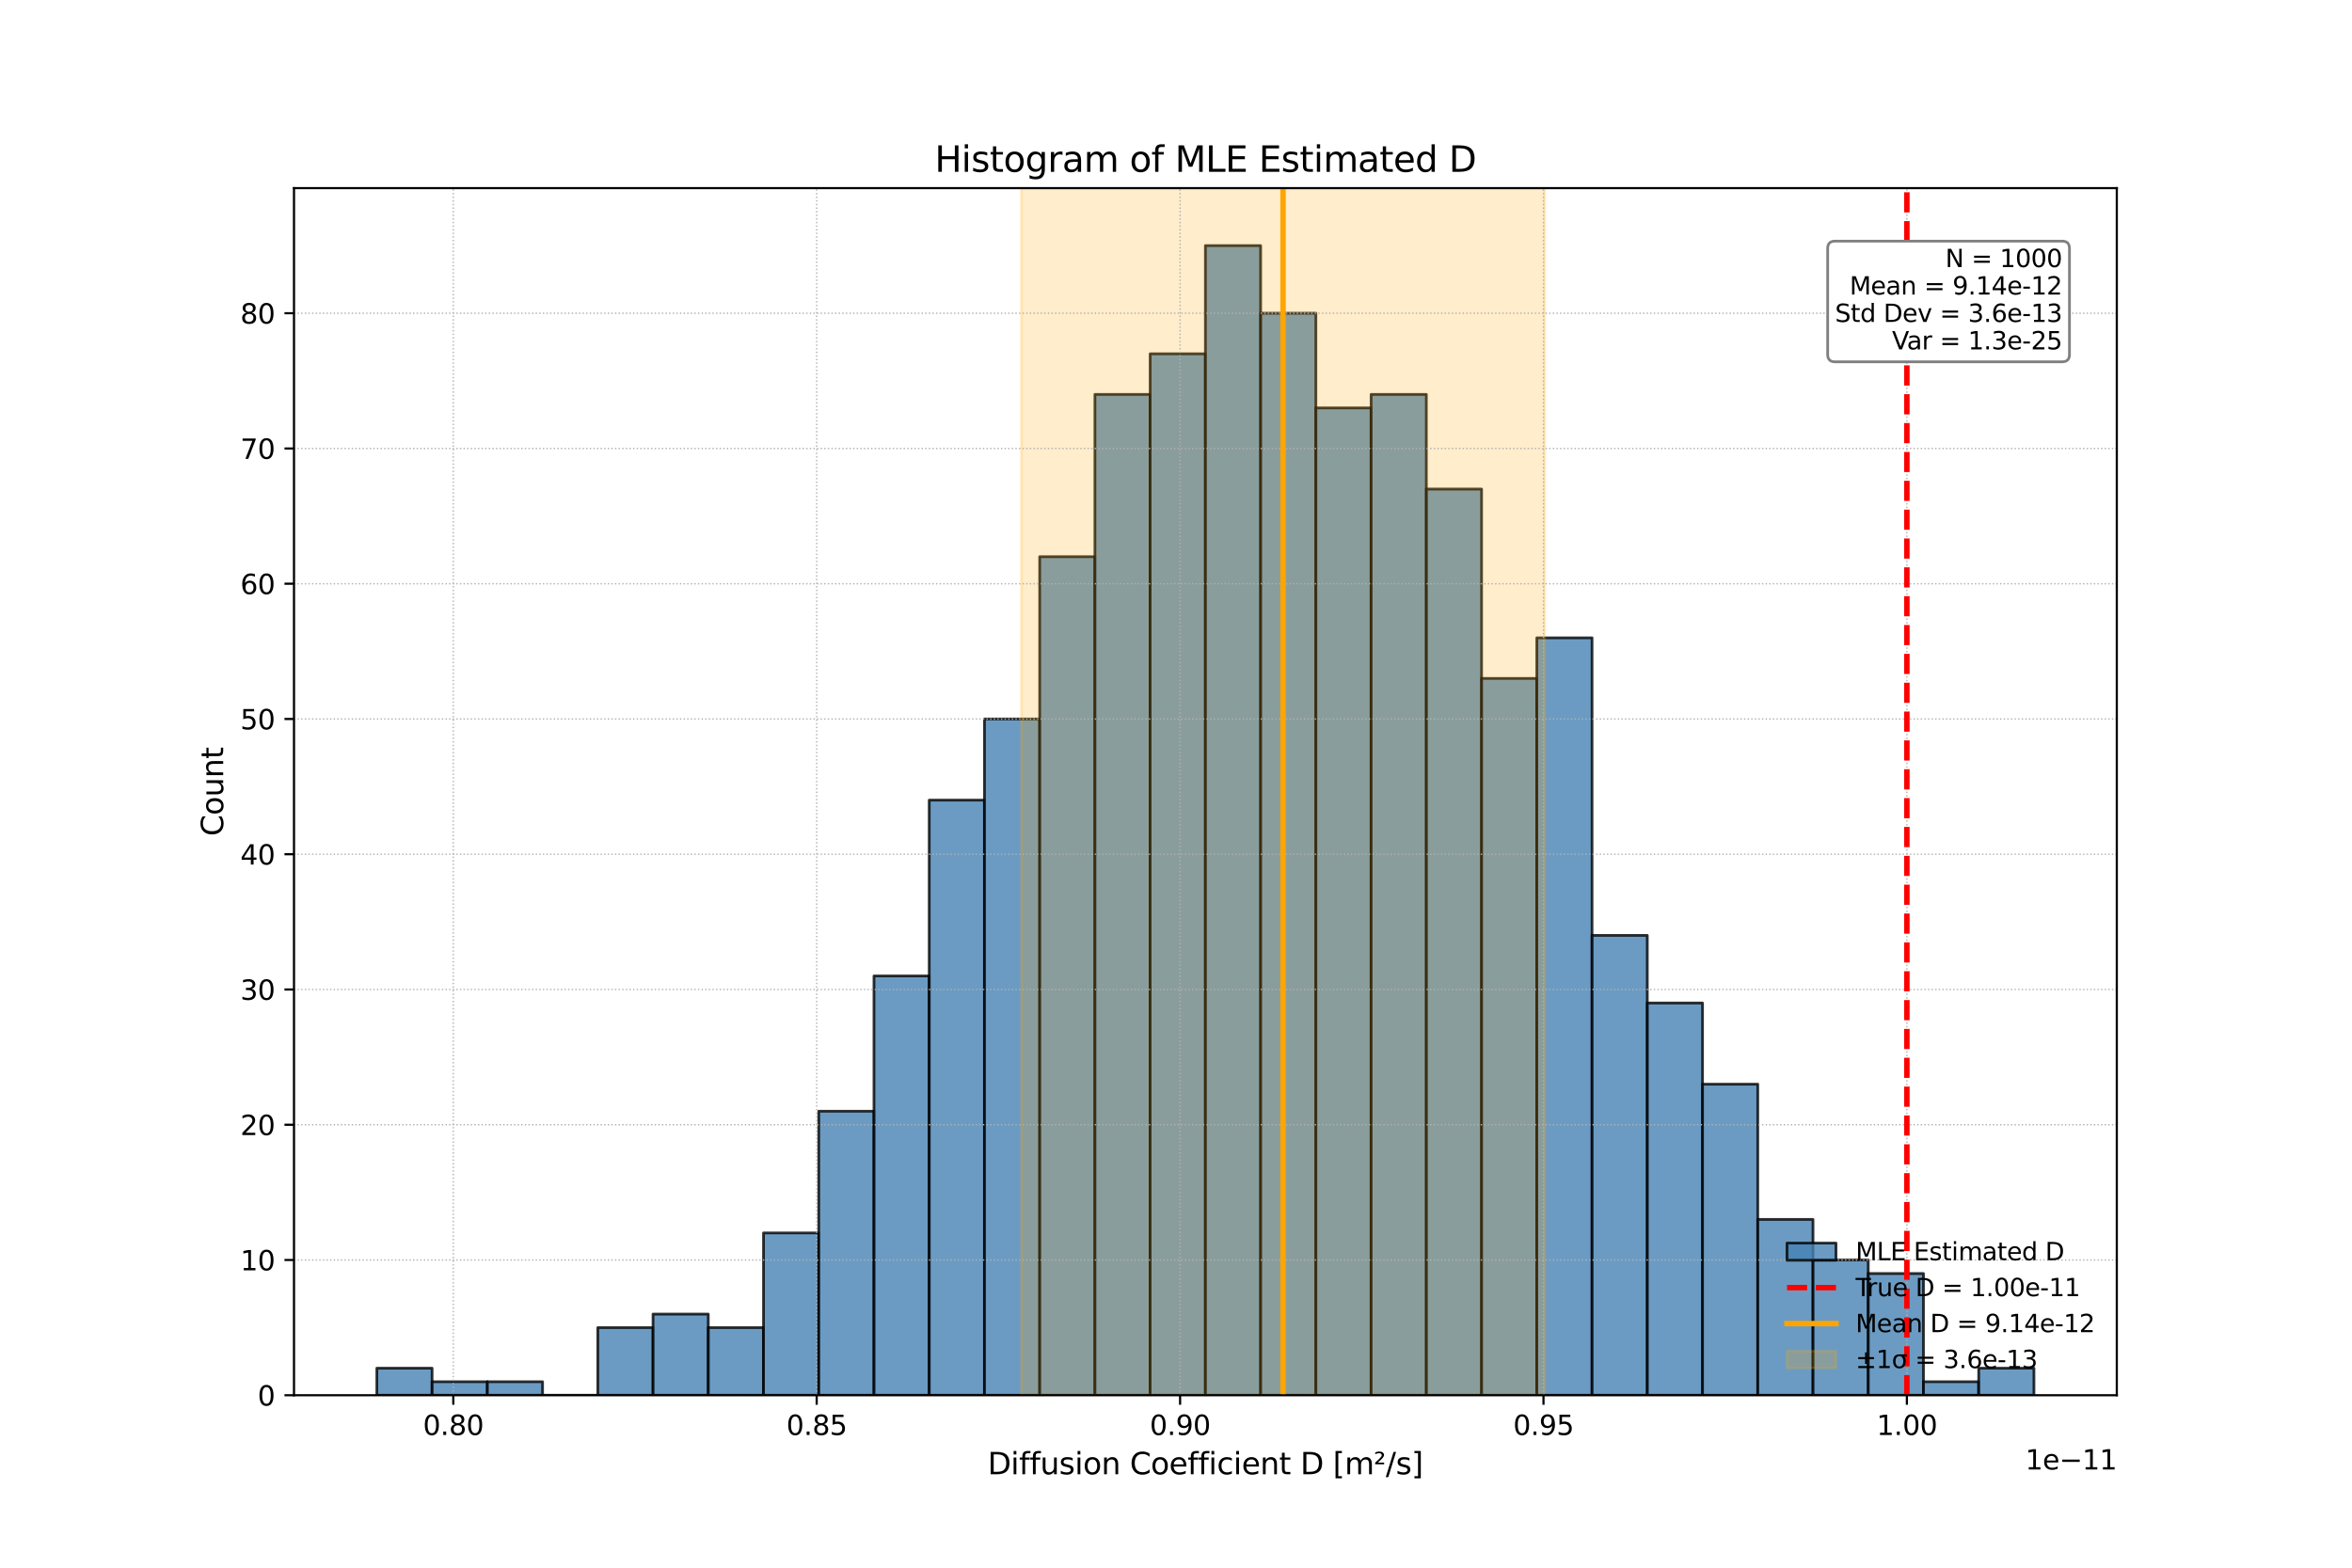 <?xml version="1.0" encoding="utf-8" standalone="no"?>
<!DOCTYPE svg PUBLIC "-//W3C//DTD SVG 1.1//EN"
  "http://www.w3.org/Graphics/SVG/1.1/DTD/svg11.dtd">
<svg xmlns:xlink="http://www.w3.org/1999/xlink" width="864pt" height="576pt" viewBox="0 0 864 576" xmlns="http://www.w3.org/2000/svg" version="1.1">
 <defs>
  <style type="text/css">*{stroke-linejoin: round; stroke-linecap: butt}</style>
 </defs>
 <g id="figure_1">
  <g id="patch_1">
   <path d="M 0 576 
L 864 576 
L 864 0 
L 0 0 
z
" style="fill: #ffffff"/>
  </g>
  <g id="axes_1">
   <g id="patch_2">
    <path d="M 108 512.64 
L 777.6 512.64 
L 777.6 69.12 
L 108 69.12 
z
" style="fill: #ffffff"/>
   </g>
   <g id="patch_3">
    <path d="M 138.436 512.64 
L 158.727 512.64 
L 158.727 502.701 
L 138.436 502.701 
z
" clip-path="url(#p53cdabbcd8)" style="fill: #4682b4; opacity: 0.8; stroke: #000000; stroke-linejoin: miter"/>
   </g>
   <g id="patch_4">
    <path d="M 158.727 512.64 
L 179.018 512.64 
L 179.018 507.671 
L 158.727 507.671 
z
" clip-path="url(#p53cdabbcd8)" style="fill: #4682b4; opacity: 0.8; stroke: #000000; stroke-linejoin: miter"/>
   </g>
   <g id="patch_5">
    <path d="M 179.018 512.64 
L 199.309 512.64 
L 199.309 507.671 
L 179.018 507.671 
z
" clip-path="url(#p53cdabbcd8)" style="fill: #4682b4; opacity: 0.8; stroke: #000000; stroke-linejoin: miter"/>
   </g>
   <g id="patch_6">
    <path d="M 199.309 512.64 
L 219.6 512.64 
L 219.6 512.64 
L 199.309 512.64 
z
" clip-path="url(#p53cdabbcd8)" style="fill: #4682b4; opacity: 0.8; stroke: #000000; stroke-linejoin: miter"/>
   </g>
   <g id="patch_7">
    <path d="M 219.6 512.64 
L 239.891 512.64 
L 239.891 487.793 
L 219.6 487.793 
z
" clip-path="url(#p53cdabbcd8)" style="fill: #4682b4; opacity: 0.8; stroke: #000000; stroke-linejoin: miter"/>
   </g>
   <g id="patch_8">
    <path d="M 239.891 512.64 
L 260.182 512.64 
L 260.182 482.824 
L 239.891 482.824 
z
" clip-path="url(#p53cdabbcd8)" style="fill: #4682b4; opacity: 0.8; stroke: #000000; stroke-linejoin: miter"/>
   </g>
   <g id="patch_9">
    <path d="M 260.182 512.64 
L 280.473 512.64 
L 280.473 487.793 
L 260.182 487.793 
z
" clip-path="url(#p53cdabbcd8)" style="fill: #4682b4; opacity: 0.8; stroke: #000000; stroke-linejoin: miter"/>
   </g>
   <g id="patch_10">
    <path d="M 280.473 512.64 
L 300.764 512.64 
L 300.764 453.007 
L 280.473 453.007 
z
" clip-path="url(#p53cdabbcd8)" style="fill: #4682b4; opacity: 0.8; stroke: #000000; stroke-linejoin: miter"/>
   </g>
   <g id="patch_11">
    <path d="M 300.764 512.64 
L 321.055 512.64 
L 321.055 408.282 
L 300.764 408.282 
z
" clip-path="url(#p53cdabbcd8)" style="fill: #4682b4; opacity: 0.8; stroke: #000000; stroke-linejoin: miter"/>
   </g>
   <g id="patch_12">
    <path d="M 321.055 512.64 
L 341.345 512.64 
L 341.345 358.588 
L 321.055 358.588 
z
" clip-path="url(#p53cdabbcd8)" style="fill: #4682b4; opacity: 0.8; stroke: #000000; stroke-linejoin: miter"/>
   </g>
   <g id="patch_13">
    <path d="M 341.345 512.64 
L 361.636 512.64 
L 361.636 293.986 
L 341.345 293.986 
z
" clip-path="url(#p53cdabbcd8)" style="fill: #4682b4; opacity: 0.8; stroke: #000000; stroke-linejoin: miter"/>
   </g>
   <g id="patch_14">
    <path d="M 361.636 512.64 
L 381.927 512.64 
L 381.927 264.169 
L 361.636 264.169 
z
" clip-path="url(#p53cdabbcd8)" style="fill: #4682b4; opacity: 0.8; stroke: #000000; stroke-linejoin: miter"/>
   </g>
   <g id="patch_15">
    <path d="M 381.927 512.64 
L 402.218 512.64 
L 402.218 204.536 
L 381.927 204.536 
z
" clip-path="url(#p53cdabbcd8)" style="fill: #4682b4; opacity: 0.8; stroke: #000000; stroke-linejoin: miter"/>
   </g>
   <g id="patch_16">
    <path d="M 402.218 512.64 
L 422.509 512.64 
L 422.509 144.904 
L 402.218 144.904 
z
" clip-path="url(#p53cdabbcd8)" style="fill: #4682b4; opacity: 0.8; stroke: #000000; stroke-linejoin: miter"/>
   </g>
   <g id="patch_17">
    <path d="M 422.509 512.64 
L 442.8 512.64 
L 442.8 129.995 
L 422.509 129.995 
z
" clip-path="url(#p53cdabbcd8)" style="fill: #4682b4; opacity: 0.8; stroke: #000000; stroke-linejoin: miter"/>
   </g>
   <g id="patch_18">
    <path d="M 442.8 512.64 
L 463.091 512.64 
L 463.091 90.24 
L 442.8 90.24 
z
" clip-path="url(#p53cdabbcd8)" style="fill: #4682b4; opacity: 0.8; stroke: #000000; stroke-linejoin: miter"/>
   </g>
   <g id="patch_19">
    <path d="M 463.091 512.64 
L 483.382 512.64 
L 483.382 115.087 
L 463.091 115.087 
z
" clip-path="url(#p53cdabbcd8)" style="fill: #4682b4; opacity: 0.8; stroke: #000000; stroke-linejoin: miter"/>
   </g>
   <g id="patch_20">
    <path d="M 483.382 512.64 
L 503.673 512.64 
L 503.673 149.873 
L 483.382 149.873 
z
" clip-path="url(#p53cdabbcd8)" style="fill: #4682b4; opacity: 0.8; stroke: #000000; stroke-linejoin: miter"/>
   </g>
   <g id="patch_21">
    <path d="M 503.673 512.64 
L 523.964 512.64 
L 523.964 144.904 
L 503.673 144.904 
z
" clip-path="url(#p53cdabbcd8)" style="fill: #4682b4; opacity: 0.8; stroke: #000000; stroke-linejoin: miter"/>
   </g>
   <g id="patch_22">
    <path d="M 523.964 512.64 
L 544.255 512.64 
L 544.255 179.689 
L 523.964 179.689 
z
" clip-path="url(#p53cdabbcd8)" style="fill: #4682b4; opacity: 0.8; stroke: #000000; stroke-linejoin: miter"/>
   </g>
   <g id="patch_23">
    <path d="M 544.255 512.64 
L 564.545 512.64 
L 564.545 249.261 
L 544.255 249.261 
z
" clip-path="url(#p53cdabbcd8)" style="fill: #4682b4; opacity: 0.8; stroke: #000000; stroke-linejoin: miter"/>
   </g>
   <g id="patch_24">
    <path d="M 564.545 512.64 
L 584.836 512.64 
L 584.836 234.353 
L 564.545 234.353 
z
" clip-path="url(#p53cdabbcd8)" style="fill: #4682b4; opacity: 0.8; stroke: #000000; stroke-linejoin: miter"/>
   </g>
   <g id="patch_25">
    <path d="M 584.836 512.64 
L 605.127 512.64 
L 605.127 343.68 
L 584.836 343.68 
z
" clip-path="url(#p53cdabbcd8)" style="fill: #4682b4; opacity: 0.8; stroke: #000000; stroke-linejoin: miter"/>
   </g>
   <g id="patch_26">
    <path d="M 605.127 512.64 
L 625.418 512.64 
L 625.418 368.527 
L 605.127 368.527 
z
" clip-path="url(#p53cdabbcd8)" style="fill: #4682b4; opacity: 0.8; stroke: #000000; stroke-linejoin: miter"/>
   </g>
   <g id="patch_27">
    <path d="M 625.418 512.64 
L 645.709 512.64 
L 645.709 398.344 
L 625.418 398.344 
z
" clip-path="url(#p53cdabbcd8)" style="fill: #4682b4; opacity: 0.8; stroke: #000000; stroke-linejoin: miter"/>
   </g>
   <g id="patch_28">
    <path d="M 645.709 512.64 
L 666 512.64 
L 666 448.038 
L 645.709 448.038 
z
" clip-path="url(#p53cdabbcd8)" style="fill: #4682b4; opacity: 0.8; stroke: #000000; stroke-linejoin: miter"/>
   </g>
   <g id="patch_29">
    <path d="M 666 512.64 
L 686.291 512.64 
L 686.291 462.946 
L 666 462.946 
z
" clip-path="url(#p53cdabbcd8)" style="fill: #4682b4; opacity: 0.8; stroke: #000000; stroke-linejoin: miter"/>
   </g>
   <g id="patch_30">
    <path d="M 686.291 512.64 
L 706.582 512.64 
L 706.582 467.915 
L 686.291 467.915 
z
" clip-path="url(#p53cdabbcd8)" style="fill: #4682b4; opacity: 0.8; stroke: #000000; stroke-linejoin: miter"/>
   </g>
   <g id="patch_31">
    <path d="M 706.582 512.64 
L 726.873 512.64 
L 726.873 507.671 
L 706.582 507.671 
z
" clip-path="url(#p53cdabbcd8)" style="fill: #4682b4; opacity: 0.8; stroke: #000000; stroke-linejoin: miter"/>
   </g>
   <g id="patch_32">
    <path d="M 726.873 512.64 
L 747.164 512.64 
L 747.164 502.701 
L 726.873 502.701 
z
" clip-path="url(#p53cdabbcd8)" style="fill: #4682b4; opacity: 0.8; stroke: #000000; stroke-linejoin: miter"/>
   </g>
   <g id="patch_33">
    <path d="M 375.19 512.64 
L 567.46 512.64 
L 567.46 69.12 
L 375.19 69.12 
z
" clip-path="url(#p53cdabbcd8)" style="fill: #ffa500; opacity: 0.2; stroke: #ffa500; stroke-linejoin: miter"/>
   </g>
   <g id="matplotlib.axis_1">
    <g id="xtick_1">
     <g id="line2d_1">
      <path d="M 166.516 512.64 
L 166.516 69.12 
" clip-path="url(#p53cdabbcd8)" style="fill: none; stroke-dasharray: 0.5,0.825; stroke-dashoffset: 0; stroke: #b0b0b0; stroke-width: 0.5"/>
     </g>
     <g id="line2d_2">
      <defs>
       <path id="m9aa1960849" d="M 0 0 
L 0 3.5 
" style="stroke: #000000; stroke-width: 0.8"/>
      </defs>
      <g>
       <use xlink:href="#m9aa1960849" x="166.516" y="512.64" style="stroke: #000000; stroke-width: 0.8"/>
      </g>
     </g>
     <g id="text_1">
      <!-- 0.80 -->
      <g transform="translate(155.383 527.238) scale(0.1 -0.1)">
       <defs>
        <path id="DejaVuSans-30" d="M 2034 4250 
Q 1547 4250 1301 3770 
Q 1056 3291 1056 2328 
Q 1056 1369 1301 889 
Q 1547 409 2034 409 
Q 2525 409 2770 889 
Q 3016 1369 3016 2328 
Q 3016 3291 2770 3770 
Q 2525 4250 2034 4250 
z
M 2034 4750 
Q 2819 4750 3233 4129 
Q 3647 3509 3647 2328 
Q 3647 1150 3233 529 
Q 2819 -91 2034 -91 
Q 1250 -91 836 529 
Q 422 1150 422 2328 
Q 422 3509 836 4129 
Q 1250 4750 2034 4750 
z
" transform="scale(0.016)"/>
        <path id="DejaVuSans-2e" d="M 684 794 
L 1344 794 
L 1344 0 
L 684 0 
L 684 794 
z
" transform="scale(0.016)"/>
        <path id="DejaVuSans-38" d="M 2034 2216 
Q 1584 2216 1326 1975 
Q 1069 1734 1069 1313 
Q 1069 891 1326 650 
Q 1584 409 2034 409 
Q 2484 409 2743 651 
Q 3003 894 3003 1313 
Q 3003 1734 2745 1975 
Q 2488 2216 2034 2216 
z
M 1403 2484 
Q 997 2584 770 2862 
Q 544 3141 544 3541 
Q 544 4100 942 4425 
Q 1341 4750 2034 4750 
Q 2731 4750 3128 4425 
Q 3525 4100 3525 3541 
Q 3525 3141 3298 2862 
Q 3072 2584 2669 2484 
Q 3125 2378 3379 2068 
Q 3634 1759 3634 1313 
Q 3634 634 3220 271 
Q 2806 -91 2034 -91 
Q 1263 -91 848 271 
Q 434 634 434 1313 
Q 434 1759 690 2068 
Q 947 2378 1403 2484 
z
M 1172 3481 
Q 1172 3119 1398 2916 
Q 1625 2713 2034 2713 
Q 2441 2713 2670 2916 
Q 2900 3119 2900 3481 
Q 2900 3844 2670 4047 
Q 2441 4250 2034 4250 
Q 1625 4250 1398 4047 
Q 1172 3844 1172 3481 
z
" transform="scale(0.016)"/>
       </defs>
       <use xlink:href="#DejaVuSans-30"/>
       <use xlink:href="#DejaVuSans-2e" x="63.623"/>
       <use xlink:href="#DejaVuSans-38" x="95.41"/>
       <use xlink:href="#DejaVuSans-30" x="159.033"/>
      </g>
     </g>
    </g>
    <g id="xtick_2">
     <g id="line2d_3">
      <path d="M 300.009 512.64 
L 300.009 69.12 
" clip-path="url(#p53cdabbcd8)" style="fill: none; stroke-dasharray: 0.5,0.825; stroke-dashoffset: 0; stroke: #b0b0b0; stroke-width: 0.5"/>
     </g>
     <g id="line2d_4">
      <g>
       <use xlink:href="#m9aa1960849" x="300.009" y="512.64" style="stroke: #000000; stroke-width: 0.8"/>
      </g>
     </g>
     <g id="text_2">
      <!-- 0.85 -->
      <g transform="translate(288.876 527.238) scale(0.1 -0.1)">
       <defs>
        <path id="DejaVuSans-35" d="M 691 4666 
L 3169 4666 
L 3169 4134 
L 1269 4134 
L 1269 2991 
Q 1406 3038 1543 3061 
Q 1681 3084 1819 3084 
Q 2600 3084 3056 2656 
Q 3513 2228 3513 1497 
Q 3513 744 3044 326 
Q 2575 -91 1722 -91 
Q 1428 -91 1123 -41 
Q 819 9 494 109 
L 494 744 
Q 775 591 1075 516 
Q 1375 441 1709 441 
Q 2250 441 2565 725 
Q 2881 1009 2881 1497 
Q 2881 1984 2565 2268 
Q 2250 2553 1709 2553 
Q 1456 2553 1204 2497 
Q 953 2441 691 2322 
L 691 4666 
z
" transform="scale(0.016)"/>
       </defs>
       <use xlink:href="#DejaVuSans-30"/>
       <use xlink:href="#DejaVuSans-2e" x="63.623"/>
       <use xlink:href="#DejaVuSans-38" x="95.41"/>
       <use xlink:href="#DejaVuSans-35" x="159.033"/>
      </g>
     </g>
    </g>
    <g id="xtick_3">
     <g id="line2d_5">
      <path d="M 433.503 512.64 
L 433.503 69.12 
" clip-path="url(#p53cdabbcd8)" style="fill: none; stroke-dasharray: 0.5,0.825; stroke-dashoffset: 0; stroke: #b0b0b0; stroke-width: 0.5"/>
     </g>
     <g id="line2d_6">
      <g>
       <use xlink:href="#m9aa1960849" x="433.503" y="512.64" style="stroke: #000000; stroke-width: 0.8"/>
      </g>
     </g>
     <g id="text_3">
      <!-- 0.90 -->
      <g transform="translate(422.37 527.238) scale(0.1 -0.1)">
       <defs>
        <path id="DejaVuSans-39" d="M 703 97 
L 703 672 
Q 941 559 1184 500 
Q 1428 441 1663 441 
Q 2288 441 2617 861 
Q 2947 1281 2994 2138 
Q 2813 1869 2534 1725 
Q 2256 1581 1919 1581 
Q 1219 1581 811 2004 
Q 403 2428 403 3163 
Q 403 3881 828 4315 
Q 1253 4750 1959 4750 
Q 2769 4750 3195 4129 
Q 3622 3509 3622 2328 
Q 3622 1225 3098 567 
Q 2575 -91 1691 -91 
Q 1453 -91 1209 -44 
Q 966 3 703 97 
z
M 1959 2075 
Q 2384 2075 2632 2365 
Q 2881 2656 2881 3163 
Q 2881 3666 2632 3958 
Q 2384 4250 1959 4250 
Q 1534 4250 1286 3958 
Q 1038 3666 1038 3163 
Q 1038 2656 1286 2365 
Q 1534 2075 1959 2075 
z
" transform="scale(0.016)"/>
       </defs>
       <use xlink:href="#DejaVuSans-30"/>
       <use xlink:href="#DejaVuSans-2e" x="63.623"/>
       <use xlink:href="#DejaVuSans-39" x="95.41"/>
       <use xlink:href="#DejaVuSans-30" x="159.033"/>
      </g>
     </g>
    </g>
    <g id="xtick_4">
     <g id="line2d_7">
      <path d="M 566.996 512.64 
L 566.996 69.12 
" clip-path="url(#p53cdabbcd8)" style="fill: none; stroke-dasharray: 0.5,0.825; stroke-dashoffset: 0; stroke: #b0b0b0; stroke-width: 0.5"/>
     </g>
     <g id="line2d_8">
      <g>
       <use xlink:href="#m9aa1960849" x="566.996" y="512.64" style="stroke: #000000; stroke-width: 0.8"/>
      </g>
     </g>
     <g id="text_4">
      <!-- 0.95 -->
      <g transform="translate(555.864 527.238) scale(0.1 -0.1)">
       <use xlink:href="#DejaVuSans-30"/>
       <use xlink:href="#DejaVuSans-2e" x="63.623"/>
       <use xlink:href="#DejaVuSans-39" x="95.41"/>
       <use xlink:href="#DejaVuSans-35" x="159.033"/>
      </g>
     </g>
    </g>
    <g id="xtick_5">
     <g id="line2d_9">
      <path d="M 700.49 512.64 
L 700.49 69.12 
" clip-path="url(#p53cdabbcd8)" style="fill: none; stroke-dasharray: 0.5,0.825; stroke-dashoffset: 0; stroke: #b0b0b0; stroke-width: 0.5"/>
     </g>
     <g id="line2d_10">
      <g>
       <use xlink:href="#m9aa1960849" x="700.49" y="512.64" style="stroke: #000000; stroke-width: 0.8"/>
      </g>
     </g>
     <g id="text_5">
      <!-- 1.00 -->
      <g transform="translate(689.357 527.238) scale(0.1 -0.1)">
       <defs>
        <path id="DejaVuSans-31" d="M 794 531 
L 1825 531 
L 1825 4091 
L 703 3866 
L 703 4441 
L 1819 4666 
L 2450 4666 
L 2450 531 
L 3481 531 
L 3481 0 
L 794 0 
L 794 531 
z
" transform="scale(0.016)"/>
       </defs>
       <use xlink:href="#DejaVuSans-31"/>
       <use xlink:href="#DejaVuSans-2e" x="63.623"/>
       <use xlink:href="#DejaVuSans-30" x="95.41"/>
       <use xlink:href="#DejaVuSans-30" x="159.033"/>
      </g>
     </g>
    </g>
    <g id="text_6">
     <!-- Diffusion Coefficient D [m²/s] -->
     <g transform="translate(362.815 541.676) scale(0.11 -0.11)">
      <defs>
       <path id="DejaVuSans-44" d="M 1259 4147 
L 1259 519 
L 2022 519 
Q 2988 519 3436 956 
Q 3884 1394 3884 2338 
Q 3884 3275 3436 3711 
Q 2988 4147 2022 4147 
L 1259 4147 
z
M 628 4666 
L 1925 4666 
Q 3281 4666 3915 4102 
Q 4550 3538 4550 2338 
Q 4550 1131 3912 565 
Q 3275 0 1925 0 
L 628 0 
L 628 4666 
z
" transform="scale(0.016)"/>
       <path id="DejaVuSans-69" d="M 603 3500 
L 1178 3500 
L 1178 0 
L 603 0 
L 603 3500 
z
M 603 4863 
L 1178 4863 
L 1178 4134 
L 603 4134 
L 603 4863 
z
" transform="scale(0.016)"/>
       <path id="DejaVuSans-66" d="M 2375 4863 
L 2375 4384 
L 1825 4384 
Q 1516 4384 1395 4259 
Q 1275 4134 1275 3809 
L 1275 3500 
L 2222 3500 
L 2222 3053 
L 1275 3053 
L 1275 0 
L 697 0 
L 697 3053 
L 147 3053 
L 147 3500 
L 697 3500 
L 697 3744 
Q 697 4328 969 4595 
Q 1241 4863 1831 4863 
L 2375 4863 
z
" transform="scale(0.016)"/>
       <path id="DejaVuSans-75" d="M 544 1381 
L 544 3500 
L 1119 3500 
L 1119 1403 
Q 1119 906 1312 657 
Q 1506 409 1894 409 
Q 2359 409 2629 706 
Q 2900 1003 2900 1516 
L 2900 3500 
L 3475 3500 
L 3475 0 
L 2900 0 
L 2900 538 
Q 2691 219 2414 64 
Q 2138 -91 1772 -91 
Q 1169 -91 856 284 
Q 544 659 544 1381 
z
M 1991 3584 
L 1991 3584 
z
" transform="scale(0.016)"/>
       <path id="DejaVuSans-73" d="M 2834 3397 
L 2834 2853 
Q 2591 2978 2328 3040 
Q 2066 3103 1784 3103 
Q 1356 3103 1142 2972 
Q 928 2841 928 2578 
Q 928 2378 1081 2264 
Q 1234 2150 1697 2047 
L 1894 2003 
Q 2506 1872 2764 1633 
Q 3022 1394 3022 966 
Q 3022 478 2636 193 
Q 2250 -91 1575 -91 
Q 1294 -91 989 -36 
Q 684 19 347 128 
L 347 722 
Q 666 556 975 473 
Q 1284 391 1588 391 
Q 1994 391 2212 530 
Q 2431 669 2431 922 
Q 2431 1156 2273 1281 
Q 2116 1406 1581 1522 
L 1381 1569 
Q 847 1681 609 1914 
Q 372 2147 372 2553 
Q 372 3047 722 3315 
Q 1072 3584 1716 3584 
Q 2034 3584 2315 3537 
Q 2597 3491 2834 3397 
z
" transform="scale(0.016)"/>
       <path id="DejaVuSans-6f" d="M 1959 3097 
Q 1497 3097 1228 2736 
Q 959 2375 959 1747 
Q 959 1119 1226 758 
Q 1494 397 1959 397 
Q 2419 397 2687 759 
Q 2956 1122 2956 1747 
Q 2956 2369 2687 2733 
Q 2419 3097 1959 3097 
z
M 1959 3584 
Q 2709 3584 3137 3096 
Q 3566 2609 3566 1747 
Q 3566 888 3137 398 
Q 2709 -91 1959 -91 
Q 1206 -91 779 398 
Q 353 888 353 1747 
Q 353 2609 779 3096 
Q 1206 3584 1959 3584 
z
" transform="scale(0.016)"/>
       <path id="DejaVuSans-6e" d="M 3513 2113 
L 3513 0 
L 2938 0 
L 2938 2094 
Q 2938 2591 2744 2837 
Q 2550 3084 2163 3084 
Q 1697 3084 1428 2787 
Q 1159 2491 1159 1978 
L 1159 0 
L 581 0 
L 581 3500 
L 1159 3500 
L 1159 2956 
Q 1366 3272 1645 3428 
Q 1925 3584 2291 3584 
Q 2894 3584 3203 3211 
Q 3513 2838 3513 2113 
z
" transform="scale(0.016)"/>
       <path id="DejaVuSans-20" transform="scale(0.016)"/>
       <path id="DejaVuSans-43" d="M 4122 4306 
L 4122 3641 
Q 3803 3938 3442 4084 
Q 3081 4231 2675 4231 
Q 1875 4231 1450 3742 
Q 1025 3253 1025 2328 
Q 1025 1406 1450 917 
Q 1875 428 2675 428 
Q 3081 428 3442 575 
Q 3803 722 4122 1019 
L 4122 359 
Q 3791 134 3420 21 
Q 3050 -91 2638 -91 
Q 1578 -91 968 557 
Q 359 1206 359 2328 
Q 359 3453 968 4101 
Q 1578 4750 2638 4750 
Q 3056 4750 3426 4639 
Q 3797 4528 4122 4306 
z
" transform="scale(0.016)"/>
       <path id="DejaVuSans-65" d="M 3597 1894 
L 3597 1613 
L 953 1613 
Q 991 1019 1311 708 
Q 1631 397 2203 397 
Q 2534 397 2845 478 
Q 3156 559 3463 722 
L 3463 178 
Q 3153 47 2828 -22 
Q 2503 -91 2169 -91 
Q 1331 -91 842 396 
Q 353 884 353 1716 
Q 353 2575 817 3079 
Q 1281 3584 2069 3584 
Q 2775 3584 3186 3129 
Q 3597 2675 3597 1894 
z
M 3022 2063 
Q 3016 2534 2758 2815 
Q 2500 3097 2075 3097 
Q 1594 3097 1305 2825 
Q 1016 2553 972 2059 
L 3022 2063 
z
" transform="scale(0.016)"/>
       <path id="DejaVuSans-63" d="M 3122 3366 
L 3122 2828 
Q 2878 2963 2633 3030 
Q 2388 3097 2138 3097 
Q 1578 3097 1268 2742 
Q 959 2388 959 1747 
Q 959 1106 1268 751 
Q 1578 397 2138 397 
Q 2388 397 2633 464 
Q 2878 531 3122 666 
L 3122 134 
Q 2881 22 2623 -34 
Q 2366 -91 2075 -91 
Q 1284 -91 818 406 
Q 353 903 353 1747 
Q 353 2603 823 3093 
Q 1294 3584 2113 3584 
Q 2378 3584 2631 3529 
Q 2884 3475 3122 3366 
z
" transform="scale(0.016)"/>
       <path id="DejaVuSans-74" d="M 1172 4494 
L 1172 3500 
L 2356 3500 
L 2356 3053 
L 1172 3053 
L 1172 1153 
Q 1172 725 1289 603 
Q 1406 481 1766 481 
L 2356 481 
L 2356 0 
L 1766 0 
Q 1100 0 847 248 
Q 594 497 594 1153 
L 594 3053 
L 172 3053 
L 172 3500 
L 594 3500 
L 594 4494 
L 1172 4494 
z
" transform="scale(0.016)"/>
       <path id="DejaVuSans-5b" d="M 550 4863 
L 1875 4863 
L 1875 4416 
L 1125 4416 
L 1125 -397 
L 1875 -397 
L 1875 -844 
L 550 -844 
L 550 4863 
z
" transform="scale(0.016)"/>
       <path id="DejaVuSans-6d" d="M 3328 2828 
Q 3544 3216 3844 3400 
Q 4144 3584 4550 3584 
Q 5097 3584 5394 3201 
Q 5691 2819 5691 2113 
L 5691 0 
L 5113 0 
L 5113 2094 
Q 5113 2597 4934 2840 
Q 4756 3084 4391 3084 
Q 3944 3084 3684 2787 
Q 3425 2491 3425 1978 
L 3425 0 
L 2847 0 
L 2847 2094 
Q 2847 2600 2669 2842 
Q 2491 3084 2119 3084 
Q 1678 3084 1418 2786 
Q 1159 2488 1159 1978 
L 1159 0 
L 581 0 
L 581 3500 
L 1159 3500 
L 1159 2956 
Q 1356 3278 1631 3431 
Q 1906 3584 2284 3584 
Q 2666 3584 2933 3390 
Q 3200 3197 3328 2828 
z
" transform="scale(0.016)"/>
       <path id="DejaVuSans-b2" d="M 838 2444 
L 2163 2444 
L 2163 2088 
L 294 2088 
L 294 2431 
Q 400 2528 597 2703 
Q 1672 3656 1672 3950 
Q 1672 4156 1509 4282 
Q 1347 4409 1081 4409 
Q 919 4409 728 4354 
Q 538 4300 313 4191 
L 313 4575 
Q 553 4663 761 4706 
Q 969 4750 1147 4750 
Q 1600 4750 1872 4544 
Q 2144 4338 2144 4000 
Q 2144 3566 1109 2678 
Q 934 2528 838 2444 
z
" transform="scale(0.016)"/>
       <path id="DejaVuSans-2f" d="M 1625 4666 
L 2156 4666 
L 531 -594 
L 0 -594 
L 1625 4666 
z
" transform="scale(0.016)"/>
       <path id="DejaVuSans-5d" d="M 1947 4863 
L 1947 -844 
L 622 -844 
L 622 -397 
L 1369 -397 
L 1369 4416 
L 622 4416 
L 622 4863 
L 1947 4863 
z
" transform="scale(0.016)"/>
      </defs>
      <use xlink:href="#DejaVuSans-44"/>
      <use xlink:href="#DejaVuSans-69" x="77.002"/>
      <use xlink:href="#DejaVuSans-66" x="104.785"/>
      <use xlink:href="#DejaVuSans-66" x="139.99"/>
      <use xlink:href="#DejaVuSans-75" x="175.195"/>
      <use xlink:href="#DejaVuSans-73" x="238.574"/>
      <use xlink:href="#DejaVuSans-69" x="290.674"/>
      <use xlink:href="#DejaVuSans-6f" x="318.457"/>
      <use xlink:href="#DejaVuSans-6e" x="379.639"/>
      <use xlink:href="#DejaVuSans-20" x="443.018"/>
      <use xlink:href="#DejaVuSans-43" x="474.805"/>
      <use xlink:href="#DejaVuSans-6f" x="544.629"/>
      <use xlink:href="#DejaVuSans-65" x="605.811"/>
      <use xlink:href="#DejaVuSans-66" x="667.334"/>
      <use xlink:href="#DejaVuSans-66" x="702.539"/>
      <use xlink:href="#DejaVuSans-69" x="737.744"/>
      <use xlink:href="#DejaVuSans-63" x="765.527"/>
      <use xlink:href="#DejaVuSans-69" x="820.508"/>
      <use xlink:href="#DejaVuSans-65" x="848.291"/>
      <use xlink:href="#DejaVuSans-6e" x="909.814"/>
      <use xlink:href="#DejaVuSans-74" x="973.193"/>
      <use xlink:href="#DejaVuSans-20" x="1012.402"/>
      <use xlink:href="#DejaVuSans-44" x="1044.189"/>
      <use xlink:href="#DejaVuSans-20" x="1121.191"/>
      <use xlink:href="#DejaVuSans-5b" x="1152.979"/>
      <use xlink:href="#DejaVuSans-6d" x="1191.992"/>
      <use xlink:href="#DejaVuSans-b2" x="1289.404"/>
      <use xlink:href="#DejaVuSans-2f" x="1329.492"/>
      <use xlink:href="#DejaVuSans-73" x="1363.184"/>
      <use xlink:href="#DejaVuSans-5d" x="1415.283"/>
     </g>
    </g>
    <g id="text_7">
     <!-- 1e−11 -->
     <g transform="translate(743.98 539.917) scale(0.1 -0.1)">
      <defs>
       <path id="DejaVuSans-2212" d="M 678 2272 
L 4684 2272 
L 4684 1741 
L 678 1741 
L 678 2272 
z
" transform="scale(0.016)"/>
      </defs>
      <use xlink:href="#DejaVuSans-31"/>
      <use xlink:href="#DejaVuSans-65" x="63.623"/>
      <use xlink:href="#DejaVuSans-2212" x="125.146"/>
      <use xlink:href="#DejaVuSans-31" x="208.936"/>
      <use xlink:href="#DejaVuSans-31" x="272.559"/>
     </g>
    </g>
   </g>
   <g id="matplotlib.axis_2">
    <g id="ytick_1">
     <g id="line2d_11">
      <path d="M 108 512.64 
L 777.6 512.64 
" clip-path="url(#p53cdabbcd8)" style="fill: none; stroke-dasharray: 0.5,0.825; stroke-dashoffset: 0; stroke: #b0b0b0; stroke-width: 0.5"/>
     </g>
     <g id="line2d_12">
      <defs>
       <path id="mb0a7df0b81" d="M 0 0 
L -3.5 0 
" style="stroke: #000000; stroke-width: 0.8"/>
      </defs>
      <g>
       <use xlink:href="#mb0a7df0b81" x="108" y="512.64" style="stroke: #000000; stroke-width: 0.8"/>
      </g>
     </g>
     <g id="text_8">
      <!-- 0 -->
      <g transform="translate(94.638 516.439) scale(0.1 -0.1)">
       <use xlink:href="#DejaVuSans-30"/>
      </g>
     </g>
    </g>
    <g id="ytick_2">
     <g id="line2d_13">
      <path d="M 108 462.946 
L 777.6 462.946 
" clip-path="url(#p53cdabbcd8)" style="fill: none; stroke-dasharray: 0.5,0.825; stroke-dashoffset: 0; stroke: #b0b0b0; stroke-width: 0.5"/>
     </g>
     <g id="line2d_14">
      <g>
       <use xlink:href="#mb0a7df0b81" x="108" y="462.946" style="stroke: #000000; stroke-width: 0.8"/>
      </g>
     </g>
     <g id="text_9">
      <!-- 10 -->
      <g transform="translate(88.275 466.745) scale(0.1 -0.1)">
       <use xlink:href="#DejaVuSans-31"/>
       <use xlink:href="#DejaVuSans-30" x="63.623"/>
      </g>
     </g>
    </g>
    <g id="ytick_3">
     <g id="line2d_15">
      <path d="M 108 413.252 
L 777.6 413.252 
" clip-path="url(#p53cdabbcd8)" style="fill: none; stroke-dasharray: 0.5,0.825; stroke-dashoffset: 0; stroke: #b0b0b0; stroke-width: 0.5"/>
     </g>
     <g id="line2d_16">
      <g>
       <use xlink:href="#mb0a7df0b81" x="108" y="413.252" style="stroke: #000000; stroke-width: 0.8"/>
      </g>
     </g>
     <g id="text_10">
      <!-- 20 -->
      <g transform="translate(88.275 417.051) scale(0.1 -0.1)">
       <defs>
        <path id="DejaVuSans-32" d="M 1228 531 
L 3431 531 
L 3431 0 
L 469 0 
L 469 531 
Q 828 903 1448 1529 
Q 2069 2156 2228 2338 
Q 2531 2678 2651 2914 
Q 2772 3150 2772 3378 
Q 2772 3750 2511 3984 
Q 2250 4219 1831 4219 
Q 1534 4219 1204 4116 
Q 875 4013 500 3803 
L 500 4441 
Q 881 4594 1212 4672 
Q 1544 4750 1819 4750 
Q 2544 4750 2975 4387 
Q 3406 4025 3406 3419 
Q 3406 3131 3298 2873 
Q 3191 2616 2906 2266 
Q 2828 2175 2409 1742 
Q 1991 1309 1228 531 
z
" transform="scale(0.016)"/>
       </defs>
       <use xlink:href="#DejaVuSans-32"/>
       <use xlink:href="#DejaVuSans-30" x="63.623"/>
      </g>
     </g>
    </g>
    <g id="ytick_4">
     <g id="line2d_17">
      <path d="M 108 363.558 
L 777.6 363.558 
" clip-path="url(#p53cdabbcd8)" style="fill: none; stroke-dasharray: 0.5,0.825; stroke-dashoffset: 0; stroke: #b0b0b0; stroke-width: 0.5"/>
     </g>
     <g id="line2d_18">
      <g>
       <use xlink:href="#mb0a7df0b81" x="108" y="363.558" style="stroke: #000000; stroke-width: 0.8"/>
      </g>
     </g>
     <g id="text_11">
      <!-- 30 -->
      <g transform="translate(88.275 367.357) scale(0.1 -0.1)">
       <defs>
        <path id="DejaVuSans-33" d="M 2597 2516 
Q 3050 2419 3304 2112 
Q 3559 1806 3559 1356 
Q 3559 666 3084 287 
Q 2609 -91 1734 -91 
Q 1441 -91 1130 -33 
Q 819 25 488 141 
L 488 750 
Q 750 597 1062 519 
Q 1375 441 1716 441 
Q 2309 441 2620 675 
Q 2931 909 2931 1356 
Q 2931 1769 2642 2001 
Q 2353 2234 1838 2234 
L 1294 2234 
L 1294 2753 
L 1863 2753 
Q 2328 2753 2575 2939 
Q 2822 3125 2822 3475 
Q 2822 3834 2567 4026 
Q 2313 4219 1838 4219 
Q 1578 4219 1281 4162 
Q 984 4106 628 3988 
L 628 4550 
Q 988 4650 1302 4700 
Q 1616 4750 1894 4750 
Q 2613 4750 3031 4423 
Q 3450 4097 3450 3541 
Q 3450 3153 3228 2886 
Q 3006 2619 2597 2516 
z
" transform="scale(0.016)"/>
       </defs>
       <use xlink:href="#DejaVuSans-33"/>
       <use xlink:href="#DejaVuSans-30" x="63.623"/>
      </g>
     </g>
    </g>
    <g id="ytick_5">
     <g id="line2d_19">
      <path d="M 108 313.864 
L 777.6 313.864 
" clip-path="url(#p53cdabbcd8)" style="fill: none; stroke-dasharray: 0.5,0.825; stroke-dashoffset: 0; stroke: #b0b0b0; stroke-width: 0.5"/>
     </g>
     <g id="line2d_20">
      <g>
       <use xlink:href="#mb0a7df0b81" x="108" y="313.864" style="stroke: #000000; stroke-width: 0.8"/>
      </g>
     </g>
     <g id="text_12">
      <!-- 40 -->
      <g transform="translate(88.275 317.663) scale(0.1 -0.1)">
       <defs>
        <path id="DejaVuSans-34" d="M 2419 4116 
L 825 1625 
L 2419 1625 
L 2419 4116 
z
M 2253 4666 
L 3047 4666 
L 3047 1625 
L 3713 1625 
L 3713 1100 
L 3047 1100 
L 3047 0 
L 2419 0 
L 2419 1100 
L 313 1100 
L 313 1709 
L 2253 4666 
z
" transform="scale(0.016)"/>
       </defs>
       <use xlink:href="#DejaVuSans-34"/>
       <use xlink:href="#DejaVuSans-30" x="63.623"/>
      </g>
     </g>
    </g>
    <g id="ytick_6">
     <g id="line2d_21">
      <path d="M 108 264.169 
L 777.6 264.169 
" clip-path="url(#p53cdabbcd8)" style="fill: none; stroke-dasharray: 0.5,0.825; stroke-dashoffset: 0; stroke: #b0b0b0; stroke-width: 0.5"/>
     </g>
     <g id="line2d_22">
      <g>
       <use xlink:href="#mb0a7df0b81" x="108" y="264.169" style="stroke: #000000; stroke-width: 0.8"/>
      </g>
     </g>
     <g id="text_13">
      <!-- 50 -->
      <g transform="translate(88.275 267.969) scale(0.1 -0.1)">
       <use xlink:href="#DejaVuSans-35"/>
       <use xlink:href="#DejaVuSans-30" x="63.623"/>
      </g>
     </g>
    </g>
    <g id="ytick_7">
     <g id="line2d_23">
      <path d="M 108 214.475 
L 777.6 214.475 
" clip-path="url(#p53cdabbcd8)" style="fill: none; stroke-dasharray: 0.5,0.825; stroke-dashoffset: 0; stroke: #b0b0b0; stroke-width: 0.5"/>
     </g>
     <g id="line2d_24">
      <g>
       <use xlink:href="#mb0a7df0b81" x="108" y="214.475" style="stroke: #000000; stroke-width: 0.8"/>
      </g>
     </g>
     <g id="text_14">
      <!-- 60 -->
      <g transform="translate(88.275 218.275) scale(0.1 -0.1)">
       <defs>
        <path id="DejaVuSans-36" d="M 2113 2584 
Q 1688 2584 1439 2293 
Q 1191 2003 1191 1497 
Q 1191 994 1439 701 
Q 1688 409 2113 409 
Q 2538 409 2786 701 
Q 3034 994 3034 1497 
Q 3034 2003 2786 2293 
Q 2538 2584 2113 2584 
z
M 3366 4563 
L 3366 3988 
Q 3128 4100 2886 4159 
Q 2644 4219 2406 4219 
Q 1781 4219 1451 3797 
Q 1122 3375 1075 2522 
Q 1259 2794 1537 2939 
Q 1816 3084 2150 3084 
Q 2853 3084 3261 2657 
Q 3669 2231 3669 1497 
Q 3669 778 3244 343 
Q 2819 -91 2113 -91 
Q 1303 -91 875 529 
Q 447 1150 447 2328 
Q 447 3434 972 4092 
Q 1497 4750 2381 4750 
Q 2619 4750 2861 4703 
Q 3103 4656 3366 4563 
z
" transform="scale(0.016)"/>
       </defs>
       <use xlink:href="#DejaVuSans-36"/>
       <use xlink:href="#DejaVuSans-30" x="63.623"/>
      </g>
     </g>
    </g>
    <g id="ytick_8">
     <g id="line2d_25">
      <path d="M 108 164.781 
L 777.6 164.781 
" clip-path="url(#p53cdabbcd8)" style="fill: none; stroke-dasharray: 0.5,0.825; stroke-dashoffset: 0; stroke: #b0b0b0; stroke-width: 0.5"/>
     </g>
     <g id="line2d_26">
      <g>
       <use xlink:href="#mb0a7df0b81" x="108" y="164.781" style="stroke: #000000; stroke-width: 0.8"/>
      </g>
     </g>
     <g id="text_15">
      <!-- 70 -->
      <g transform="translate(88.275 168.58) scale(0.1 -0.1)">
       <defs>
        <path id="DejaVuSans-37" d="M 525 4666 
L 3525 4666 
L 3525 4397 
L 1831 0 
L 1172 0 
L 2766 4134 
L 525 4134 
L 525 4666 
z
" transform="scale(0.016)"/>
       </defs>
       <use xlink:href="#DejaVuSans-37"/>
       <use xlink:href="#DejaVuSans-30" x="63.623"/>
      </g>
     </g>
    </g>
    <g id="ytick_9">
     <g id="line2d_27">
      <path d="M 108 115.087 
L 777.6 115.087 
" clip-path="url(#p53cdabbcd8)" style="fill: none; stroke-dasharray: 0.5,0.825; stroke-dashoffset: 0; stroke: #b0b0b0; stroke-width: 0.5"/>
     </g>
     <g id="line2d_28">
      <g>
       <use xlink:href="#mb0a7df0b81" x="108" y="115.087" style="stroke: #000000; stroke-width: 0.8"/>
      </g>
     </g>
     <g id="text_16">
      <!-- 80 -->
      <g transform="translate(88.275 118.886) scale(0.1 -0.1)">
       <use xlink:href="#DejaVuSans-38"/>
       <use xlink:href="#DejaVuSans-30" x="63.623"/>
      </g>
     </g>
    </g>
    <g id="text_17">
     <!-- Count -->
     <g transform="translate(81.987 307.213) rotate(-90) scale(0.11 -0.11)">
      <use xlink:href="#DejaVuSans-43"/>
      <use xlink:href="#DejaVuSans-6f" x="69.824"/>
      <use xlink:href="#DejaVuSans-75" x="131.006"/>
      <use xlink:href="#DejaVuSans-6e" x="194.385"/>
      <use xlink:href="#DejaVuSans-74" x="257.764"/>
     </g>
    </g>
   </g>
   <g id="line2d_29">
    <path d="M 700.49 512.64 
L 700.49 69.12 
" clip-path="url(#p53cdabbcd8)" style="fill: none; stroke-dasharray: 7.4,3.2; stroke-dashoffset: 0; stroke: #ff0000; stroke-width: 2"/>
   </g>
   <g id="line2d_30">
    <path d="M 471.325 512.64 
L 471.325 69.12 
" clip-path="url(#p53cdabbcd8)" style="fill: none; stroke: #ffa500; stroke-width: 2; stroke-linecap: square"/>
   </g>
   <g id="patch_34">
    <path d="M 108 512.64 
L 108 69.12 
" style="fill: none; stroke: #000000; stroke-width: 0.8; stroke-linejoin: miter; stroke-linecap: square"/>
   </g>
   <g id="patch_35">
    <path d="M 777.6 512.64 
L 777.6 69.12 
" style="fill: none; stroke: #000000; stroke-width: 0.8; stroke-linejoin: miter; stroke-linecap: square"/>
   </g>
   <g id="patch_36">
    <path d="M 108 512.64 
L 777.6 512.64 
" style="fill: none; stroke: #000000; stroke-width: 0.8; stroke-linejoin: miter; stroke-linecap: square"/>
   </g>
   <g id="patch_37">
    <path d="M 108 69.12 
L 777.6 69.12 
" style="fill: none; stroke: #000000; stroke-width: 0.8; stroke-linejoin: miter; stroke-linecap: square"/>
   </g>
   <g id="text_18">
    <g id="patch_38">
     <path d="M 674.089 132.94 
L 757.512 132.94 
Q 760.212 132.94 760.212 130.24 
L 760.212 91.296 
Q 760.212 88.596 757.512 88.596 
L 674.089 88.596 
Q 671.389 88.596 671.389 91.296 
L 671.389 130.24 
Q 671.389 132.94 674.089 132.94 
z
" style="fill: #ffffff; stroke: #808080; stroke-linejoin: miter"/>
    </g>
    <!-- N = 1000 -->
    <g transform="translate(714.612 98.135) scale(0.09 -0.09)">
     <defs>
      <path id="DejaVuSans-4e" d="M 628 4666 
L 1478 4666 
L 3547 763 
L 3547 4666 
L 4159 4666 
L 4159 0 
L 3309 0 
L 1241 3903 
L 1241 0 
L 628 0 
L 628 4666 
z
" transform="scale(0.016)"/>
      <path id="DejaVuSans-3d" d="M 678 2906 
L 4684 2906 
L 4684 2381 
L 678 2381 
L 678 2906 
z
M 678 1631 
L 4684 1631 
L 4684 1100 
L 678 1100 
L 678 1631 
z
" transform="scale(0.016)"/>
     </defs>
     <use xlink:href="#DejaVuSans-4e"/>
     <use xlink:href="#DejaVuSans-20" x="74.805"/>
     <use xlink:href="#DejaVuSans-3d" x="106.592"/>
     <use xlink:href="#DejaVuSans-20" x="190.381"/>
     <use xlink:href="#DejaVuSans-31" x="222.168"/>
     <use xlink:href="#DejaVuSans-30" x="285.791"/>
     <use xlink:href="#DejaVuSans-30" x="349.414"/>
     <use xlink:href="#DejaVuSans-30" x="413.037"/>
    </g>
    <!-- Mean = 9.14e-12 -->
    <g transform="translate(679.451 108.213) scale(0.09 -0.09)">
     <defs>
      <path id="DejaVuSans-4d" d="M 628 4666 
L 1569 4666 
L 2759 1491 
L 3956 4666 
L 4897 4666 
L 4897 0 
L 4281 0 
L 4281 4097 
L 3078 897 
L 2444 897 
L 1241 4097 
L 1241 0 
L 628 0 
L 628 4666 
z
" transform="scale(0.016)"/>
      <path id="DejaVuSans-61" d="M 2194 1759 
Q 1497 1759 1228 1600 
Q 959 1441 959 1056 
Q 959 750 1161 570 
Q 1363 391 1709 391 
Q 2188 391 2477 730 
Q 2766 1069 2766 1631 
L 2766 1759 
L 2194 1759 
z
M 3341 1997 
L 3341 0 
L 2766 0 
L 2766 531 
Q 2569 213 2275 61 
Q 1981 -91 1556 -91 
Q 1019 -91 701 211 
Q 384 513 384 1019 
Q 384 1609 779 1909 
Q 1175 2209 1959 2209 
L 2766 2209 
L 2766 2266 
Q 2766 2663 2505 2880 
Q 2244 3097 1772 3097 
Q 1472 3097 1187 3025 
Q 903 2953 641 2809 
L 641 3341 
Q 956 3463 1253 3523 
Q 1550 3584 1831 3584 
Q 2591 3584 2966 3190 
Q 3341 2797 3341 1997 
z
" transform="scale(0.016)"/>
      <path id="DejaVuSans-2d" d="M 313 2009 
L 1997 2009 
L 1997 1497 
L 313 1497 
L 313 2009 
z
" transform="scale(0.016)"/>
     </defs>
     <use xlink:href="#DejaVuSans-4d"/>
     <use xlink:href="#DejaVuSans-65" x="86.279"/>
     <use xlink:href="#DejaVuSans-61" x="147.803"/>
     <use xlink:href="#DejaVuSans-6e" x="209.082"/>
     <use xlink:href="#DejaVuSans-20" x="272.461"/>
     <use xlink:href="#DejaVuSans-3d" x="304.248"/>
     <use xlink:href="#DejaVuSans-20" x="388.037"/>
     <use xlink:href="#DejaVuSans-39" x="419.824"/>
     <use xlink:href="#DejaVuSans-2e" x="483.447"/>
     <use xlink:href="#DejaVuSans-31" x="515.234"/>
     <use xlink:href="#DejaVuSans-34" x="578.857"/>
     <use xlink:href="#DejaVuSans-65" x="642.48"/>
     <use xlink:href="#DejaVuSans-2d" x="704.004"/>
     <use xlink:href="#DejaVuSans-31" x="740.088"/>
     <use xlink:href="#DejaVuSans-32" x="803.711"/>
    </g>
    <!-- Std Dev = 3.6e-13 -->
    <g transform="translate(674.089 118.291) scale(0.09 -0.09)">
     <defs>
      <path id="DejaVuSans-53" d="M 3425 4513 
L 3425 3897 
Q 3066 4069 2747 4153 
Q 2428 4238 2131 4238 
Q 1616 4238 1336 4038 
Q 1056 3838 1056 3469 
Q 1056 3159 1242 3001 
Q 1428 2844 1947 2747 
L 2328 2669 
Q 3034 2534 3370 2195 
Q 3706 1856 3706 1288 
Q 3706 609 3251 259 
Q 2797 -91 1919 -91 
Q 1588 -91 1214 -16 
Q 841 59 441 206 
L 441 856 
Q 825 641 1194 531 
Q 1563 422 1919 422 
Q 2459 422 2753 634 
Q 3047 847 3047 1241 
Q 3047 1584 2836 1778 
Q 2625 1972 2144 2069 
L 1759 2144 
Q 1053 2284 737 2584 
Q 422 2884 422 3419 
Q 422 4038 858 4394 
Q 1294 4750 2059 4750 
Q 2388 4750 2728 4690 
Q 3069 4631 3425 4513 
z
" transform="scale(0.016)"/>
      <path id="DejaVuSans-64" d="M 2906 2969 
L 2906 4863 
L 3481 4863 
L 3481 0 
L 2906 0 
L 2906 525 
Q 2725 213 2448 61 
Q 2172 -91 1784 -91 
Q 1150 -91 751 415 
Q 353 922 353 1747 
Q 353 2572 751 3078 
Q 1150 3584 1784 3584 
Q 2172 3584 2448 3432 
Q 2725 3281 2906 2969 
z
M 947 1747 
Q 947 1113 1208 752 
Q 1469 391 1925 391 
Q 2381 391 2643 752 
Q 2906 1113 2906 1747 
Q 2906 2381 2643 2742 
Q 2381 3103 1925 3103 
Q 1469 3103 1208 2742 
Q 947 2381 947 1747 
z
" transform="scale(0.016)"/>
      <path id="DejaVuSans-76" d="M 191 3500 
L 800 3500 
L 1894 563 
L 2988 3500 
L 3597 3500 
L 2284 0 
L 1503 0 
L 191 3500 
z
" transform="scale(0.016)"/>
     </defs>
     <use xlink:href="#DejaVuSans-53"/>
     <use xlink:href="#DejaVuSans-74" x="63.477"/>
     <use xlink:href="#DejaVuSans-64" x="102.686"/>
     <use xlink:href="#DejaVuSans-20" x="166.162"/>
     <use xlink:href="#DejaVuSans-44" x="197.949"/>
     <use xlink:href="#DejaVuSans-65" x="274.951"/>
     <use xlink:href="#DejaVuSans-76" x="336.475"/>
     <use xlink:href="#DejaVuSans-20" x="395.654"/>
     <use xlink:href="#DejaVuSans-3d" x="427.441"/>
     <use xlink:href="#DejaVuSans-20" x="511.23"/>
     <use xlink:href="#DejaVuSans-33" x="543.018"/>
     <use xlink:href="#DejaVuSans-2e" x="606.641"/>
     <use xlink:href="#DejaVuSans-36" x="638.428"/>
     <use xlink:href="#DejaVuSans-65" x="702.051"/>
     <use xlink:href="#DejaVuSans-2d" x="763.574"/>
     <use xlink:href="#DejaVuSans-31" x="799.658"/>
     <use xlink:href="#DejaVuSans-33" x="863.281"/>
    </g>
    <!-- Var = 1.3e-25 -->
    <g transform="translate(695.025 128.369) scale(0.09 -0.09)">
     <defs>
      <path id="DejaVuSans-56" d="M 1831 0 
L 50 4666 
L 709 4666 
L 2188 738 
L 3669 4666 
L 4325 4666 
L 2547 0 
L 1831 0 
z
" transform="scale(0.016)"/>
      <path id="DejaVuSans-72" d="M 2631 2963 
Q 2534 3019 2420 3045 
Q 2306 3072 2169 3072 
Q 1681 3072 1420 2755 
Q 1159 2438 1159 1844 
L 1159 0 
L 581 0 
L 581 3500 
L 1159 3500 
L 1159 2956 
Q 1341 3275 1631 3429 
Q 1922 3584 2338 3584 
Q 2397 3584 2469 3576 
Q 2541 3569 2628 3553 
L 2631 2963 
z
" transform="scale(0.016)"/>
     </defs>
     <use xlink:href="#DejaVuSans-56"/>
     <use xlink:href="#DejaVuSans-61" x="60.658"/>
     <use xlink:href="#DejaVuSans-72" x="121.938"/>
     <use xlink:href="#DejaVuSans-20" x="163.051"/>
     <use xlink:href="#DejaVuSans-3d" x="194.838"/>
     <use xlink:href="#DejaVuSans-20" x="278.627"/>
     <use xlink:href="#DejaVuSans-31" x="310.414"/>
     <use xlink:href="#DejaVuSans-2e" x="374.037"/>
     <use xlink:href="#DejaVuSans-33" x="405.824"/>
     <use xlink:href="#DejaVuSans-65" x="469.447"/>
     <use xlink:href="#DejaVuSans-2d" x="530.971"/>
     <use xlink:href="#DejaVuSans-32" x="567.055"/>
     <use xlink:href="#DejaVuSans-35" x="630.678"/>
    </g>
   </g>
   <g id="text_19">
    <!-- Histogram of MLE Estimated D -->
    <g transform="translate(343.374 63.12) scale(0.13 -0.13)">
     <defs>
      <path id="DejaVuSans-48" d="M 628 4666 
L 1259 4666 
L 1259 2753 
L 3553 2753 
L 3553 4666 
L 4184 4666 
L 4184 0 
L 3553 0 
L 3553 2222 
L 1259 2222 
L 1259 0 
L 628 0 
L 628 4666 
z
" transform="scale(0.016)"/>
      <path id="DejaVuSans-67" d="M 2906 1791 
Q 2906 2416 2648 2759 
Q 2391 3103 1925 3103 
Q 1463 3103 1205 2759 
Q 947 2416 947 1791 
Q 947 1169 1205 825 
Q 1463 481 1925 481 
Q 2391 481 2648 825 
Q 2906 1169 2906 1791 
z
M 3481 434 
Q 3481 -459 3084 -895 
Q 2688 -1331 1869 -1331 
Q 1566 -1331 1297 -1286 
Q 1028 -1241 775 -1147 
L 775 -588 
Q 1028 -725 1275 -790 
Q 1522 -856 1778 -856 
Q 2344 -856 2625 -561 
Q 2906 -266 2906 331 
L 2906 616 
Q 2728 306 2450 153 
Q 2172 0 1784 0 
Q 1141 0 747 490 
Q 353 981 353 1791 
Q 353 2603 747 3093 
Q 1141 3584 1784 3584 
Q 2172 3584 2450 3431 
Q 2728 3278 2906 2969 
L 2906 3500 
L 3481 3500 
L 3481 434 
z
" transform="scale(0.016)"/>
      <path id="DejaVuSans-4c" d="M 628 4666 
L 1259 4666 
L 1259 531 
L 3531 531 
L 3531 0 
L 628 0 
L 628 4666 
z
" transform="scale(0.016)"/>
      <path id="DejaVuSans-45" d="M 628 4666 
L 3578 4666 
L 3578 4134 
L 1259 4134 
L 1259 2753 
L 3481 2753 
L 3481 2222 
L 1259 2222 
L 1259 531 
L 3634 531 
L 3634 0 
L 628 0 
L 628 4666 
z
" transform="scale(0.016)"/>
     </defs>
     <use xlink:href="#DejaVuSans-48"/>
     <use xlink:href="#DejaVuSans-69" x="75.195"/>
     <use xlink:href="#DejaVuSans-73" x="102.979"/>
     <use xlink:href="#DejaVuSans-74" x="155.078"/>
     <use xlink:href="#DejaVuSans-6f" x="194.287"/>
     <use xlink:href="#DejaVuSans-67" x="255.469"/>
     <use xlink:href="#DejaVuSans-72" x="318.945"/>
     <use xlink:href="#DejaVuSans-61" x="360.059"/>
     <use xlink:href="#DejaVuSans-6d" x="421.338"/>
     <use xlink:href="#DejaVuSans-20" x="518.75"/>
     <use xlink:href="#DejaVuSans-6f" x="550.537"/>
     <use xlink:href="#DejaVuSans-66" x="611.719"/>
     <use xlink:href="#DejaVuSans-20" x="646.924"/>
     <use xlink:href="#DejaVuSans-4d" x="678.711"/>
     <use xlink:href="#DejaVuSans-4c" x="764.99"/>
     <use xlink:href="#DejaVuSans-45" x="820.703"/>
     <use xlink:href="#DejaVuSans-20" x="883.887"/>
     <use xlink:href="#DejaVuSans-45" x="915.674"/>
     <use xlink:href="#DejaVuSans-73" x="978.857"/>
     <use xlink:href="#DejaVuSans-74" x="1030.957"/>
     <use xlink:href="#DejaVuSans-69" x="1070.166"/>
     <use xlink:href="#DejaVuSans-6d" x="1097.949"/>
     <use xlink:href="#DejaVuSans-61" x="1195.361"/>
     <use xlink:href="#DejaVuSans-74" x="1256.641"/>
     <use xlink:href="#DejaVuSans-65" x="1295.85"/>
     <use xlink:href="#DejaVuSans-64" x="1357.373"/>
     <use xlink:href="#DejaVuSans-20" x="1420.85"/>
     <use xlink:href="#DejaVuSans-44" x="1452.637"/>
    </g>
   </g>
   <g id="legend_1">
    <g id="patch_39">
     <path d="M 656.449 463.037 
L 674.449 463.037 
L 674.449 456.737 
L 656.449 456.737 
z
" style="fill: #4682b4; opacity: 0.8; stroke: #000000; stroke-linejoin: miter"/>
    </g>
    <g id="text_20">
     <!-- MLE Estimated D -->
     <g transform="translate(681.649 463.037) scale(0.09 -0.09)">
      <use xlink:href="#DejaVuSans-4d"/>
      <use xlink:href="#DejaVuSans-4c" x="86.279"/>
      <use xlink:href="#DejaVuSans-45" x="141.992"/>
      <use xlink:href="#DejaVuSans-20" x="205.176"/>
      <use xlink:href="#DejaVuSans-45" x="236.963"/>
      <use xlink:href="#DejaVuSans-73" x="300.146"/>
      <use xlink:href="#DejaVuSans-74" x="352.246"/>
      <use xlink:href="#DejaVuSans-69" x="391.455"/>
      <use xlink:href="#DejaVuSans-6d" x="419.238"/>
      <use xlink:href="#DejaVuSans-61" x="516.65"/>
      <use xlink:href="#DejaVuSans-74" x="577.93"/>
      <use xlink:href="#DejaVuSans-65" x="617.139"/>
      <use xlink:href="#DejaVuSans-64" x="678.662"/>
      <use xlink:href="#DejaVuSans-20" x="742.139"/>
      <use xlink:href="#DejaVuSans-44" x="773.926"/>
     </g>
    </g>
    <g id="line2d_31">
     <path d="M 656.449 473.098 
L 665.449 473.098 
L 674.449 473.098 
" style="fill: none; stroke-dasharray: 7.4,3.2; stroke-dashoffset: 0; stroke: #ff0000; stroke-width: 2"/>
    </g>
    <g id="text_21">
     <!-- True D = 1.00e-11 -->
     <g transform="translate(681.649 476.248) scale(0.09 -0.09)">
      <defs>
       <path id="DejaVuSans-54" d="M -19 4666 
L 3928 4666 
L 3928 4134 
L 2272 4134 
L 2272 0 
L 1638 0 
L 1638 4134 
L -19 4134 
L -19 4666 
z
" transform="scale(0.016)"/>
      </defs>
      <use xlink:href="#DejaVuSans-54"/>
      <use xlink:href="#DejaVuSans-72" x="46.334"/>
      <use xlink:href="#DejaVuSans-75" x="87.447"/>
      <use xlink:href="#DejaVuSans-65" x="150.826"/>
      <use xlink:href="#DejaVuSans-20" x="212.35"/>
      <use xlink:href="#DejaVuSans-44" x="244.137"/>
      <use xlink:href="#DejaVuSans-20" x="321.139"/>
      <use xlink:href="#DejaVuSans-3d" x="352.926"/>
      <use xlink:href="#DejaVuSans-20" x="436.715"/>
      <use xlink:href="#DejaVuSans-31" x="468.502"/>
      <use xlink:href="#DejaVuSans-2e" x="532.125"/>
      <use xlink:href="#DejaVuSans-30" x="563.912"/>
      <use xlink:href="#DejaVuSans-30" x="627.535"/>
      <use xlink:href="#DejaVuSans-65" x="691.158"/>
      <use xlink:href="#DejaVuSans-2d" x="752.682"/>
      <use xlink:href="#DejaVuSans-31" x="788.766"/>
      <use xlink:href="#DejaVuSans-31" x="852.389"/>
     </g>
    </g>
    <g id="line2d_32">
     <path d="M 656.449 486.308 
L 665.449 486.308 
L 674.449 486.308 
" style="fill: none; stroke: #ffa500; stroke-width: 2; stroke-linecap: square"/>
    </g>
    <g id="text_22">
     <!-- Mean D = 9.14e-12 -->
     <g transform="translate(681.649 489.458) scale(0.09 -0.09)">
      <use xlink:href="#DejaVuSans-4d"/>
      <use xlink:href="#DejaVuSans-65" x="86.279"/>
      <use xlink:href="#DejaVuSans-61" x="147.803"/>
      <use xlink:href="#DejaVuSans-6e" x="209.082"/>
      <use xlink:href="#DejaVuSans-20" x="272.461"/>
      <use xlink:href="#DejaVuSans-44" x="304.248"/>
      <use xlink:href="#DejaVuSans-20" x="381.25"/>
      <use xlink:href="#DejaVuSans-3d" x="413.037"/>
      <use xlink:href="#DejaVuSans-20" x="496.826"/>
      <use xlink:href="#DejaVuSans-39" x="528.613"/>
      <use xlink:href="#DejaVuSans-2e" x="592.236"/>
      <use xlink:href="#DejaVuSans-31" x="624.023"/>
      <use xlink:href="#DejaVuSans-34" x="687.646"/>
      <use xlink:href="#DejaVuSans-65" x="751.27"/>
      <use xlink:href="#DejaVuSans-2d" x="812.793"/>
      <use xlink:href="#DejaVuSans-31" x="848.877"/>
      <use xlink:href="#DejaVuSans-32" x="912.5"/>
     </g>
    </g>
    <g id="patch_40">
     <path d="M 656.449 502.668 
L 674.449 502.668 
L 674.449 496.368 
L 656.449 496.368 
z
" style="fill: #ffa500; opacity: 0.2; stroke: #ffa500; stroke-linejoin: miter"/>
    </g>
    <g id="text_23">
     <!-- ±1σ = 3.6e-13 -->
     <g transform="translate(681.649 502.668) scale(0.09 -0.09)">
      <defs>
       <path id="DejaVuSans-b1" d="M 2944 4013 
L 2944 2803 
L 4684 2803 
L 4684 2272 
L 2944 2272 
L 2944 1063 
L 2419 1063 
L 2419 2272 
L 678 2272 
L 678 2803 
L 2419 2803 
L 2419 4013 
L 2944 4013 
z
M 678 531 
L 4684 531 
L 4684 0 
L 678 0 
L 678 531 
z
" transform="scale(0.016)"/>
       <path id="DejaVuSans-3c3" d="M 1959 3044 
Q 1484 3044 1228 2700 
Q 959 2341 959 1747 
Q 959 1119 1226 758 
Q 1494 397 1959 397 
Q 2419 397 2687 759 
Q 2956 1122 2956 1747 
Q 2956 2319 2688 2700 
Q 2441 3044 1959 3044 
z
M 1959 3500 
L 3869 3500 
L 3869 2925 
L 3225 2925 
Q 3566 2438 3566 1747 
Q 3566 888 3138 400 
Q 2709 -91 1959 -91 
Q 1206 -91 781 400 
Q 353 888 353 1747 
Q 353 2613 781 3097 
Q 1134 3500 1959 3500 
z
" transform="scale(0.016)"/>
      </defs>
      <use xlink:href="#DejaVuSans-b1"/>
      <use xlink:href="#DejaVuSans-31" x="83.789"/>
      <use xlink:href="#DejaVuSans-3c3" x="147.412"/>
      <use xlink:href="#DejaVuSans-20" x="210.791"/>
      <use xlink:href="#DejaVuSans-3d" x="242.578"/>
      <use xlink:href="#DejaVuSans-20" x="326.367"/>
      <use xlink:href="#DejaVuSans-33" x="358.154"/>
      <use xlink:href="#DejaVuSans-2e" x="421.777"/>
      <use xlink:href="#DejaVuSans-36" x="453.564"/>
      <use xlink:href="#DejaVuSans-65" x="517.188"/>
      <use xlink:href="#DejaVuSans-2d" x="578.711"/>
      <use xlink:href="#DejaVuSans-31" x="614.795"/>
      <use xlink:href="#DejaVuSans-33" x="678.418"/>
     </g>
    </g>
   </g>
  </g>
 </g>
 <defs>
  <clipPath id="p53cdabbcd8">
   <rect x="108" y="69.12" width="669.6" height="443.52"/>
  </clipPath>
 </defs>
</svg>
